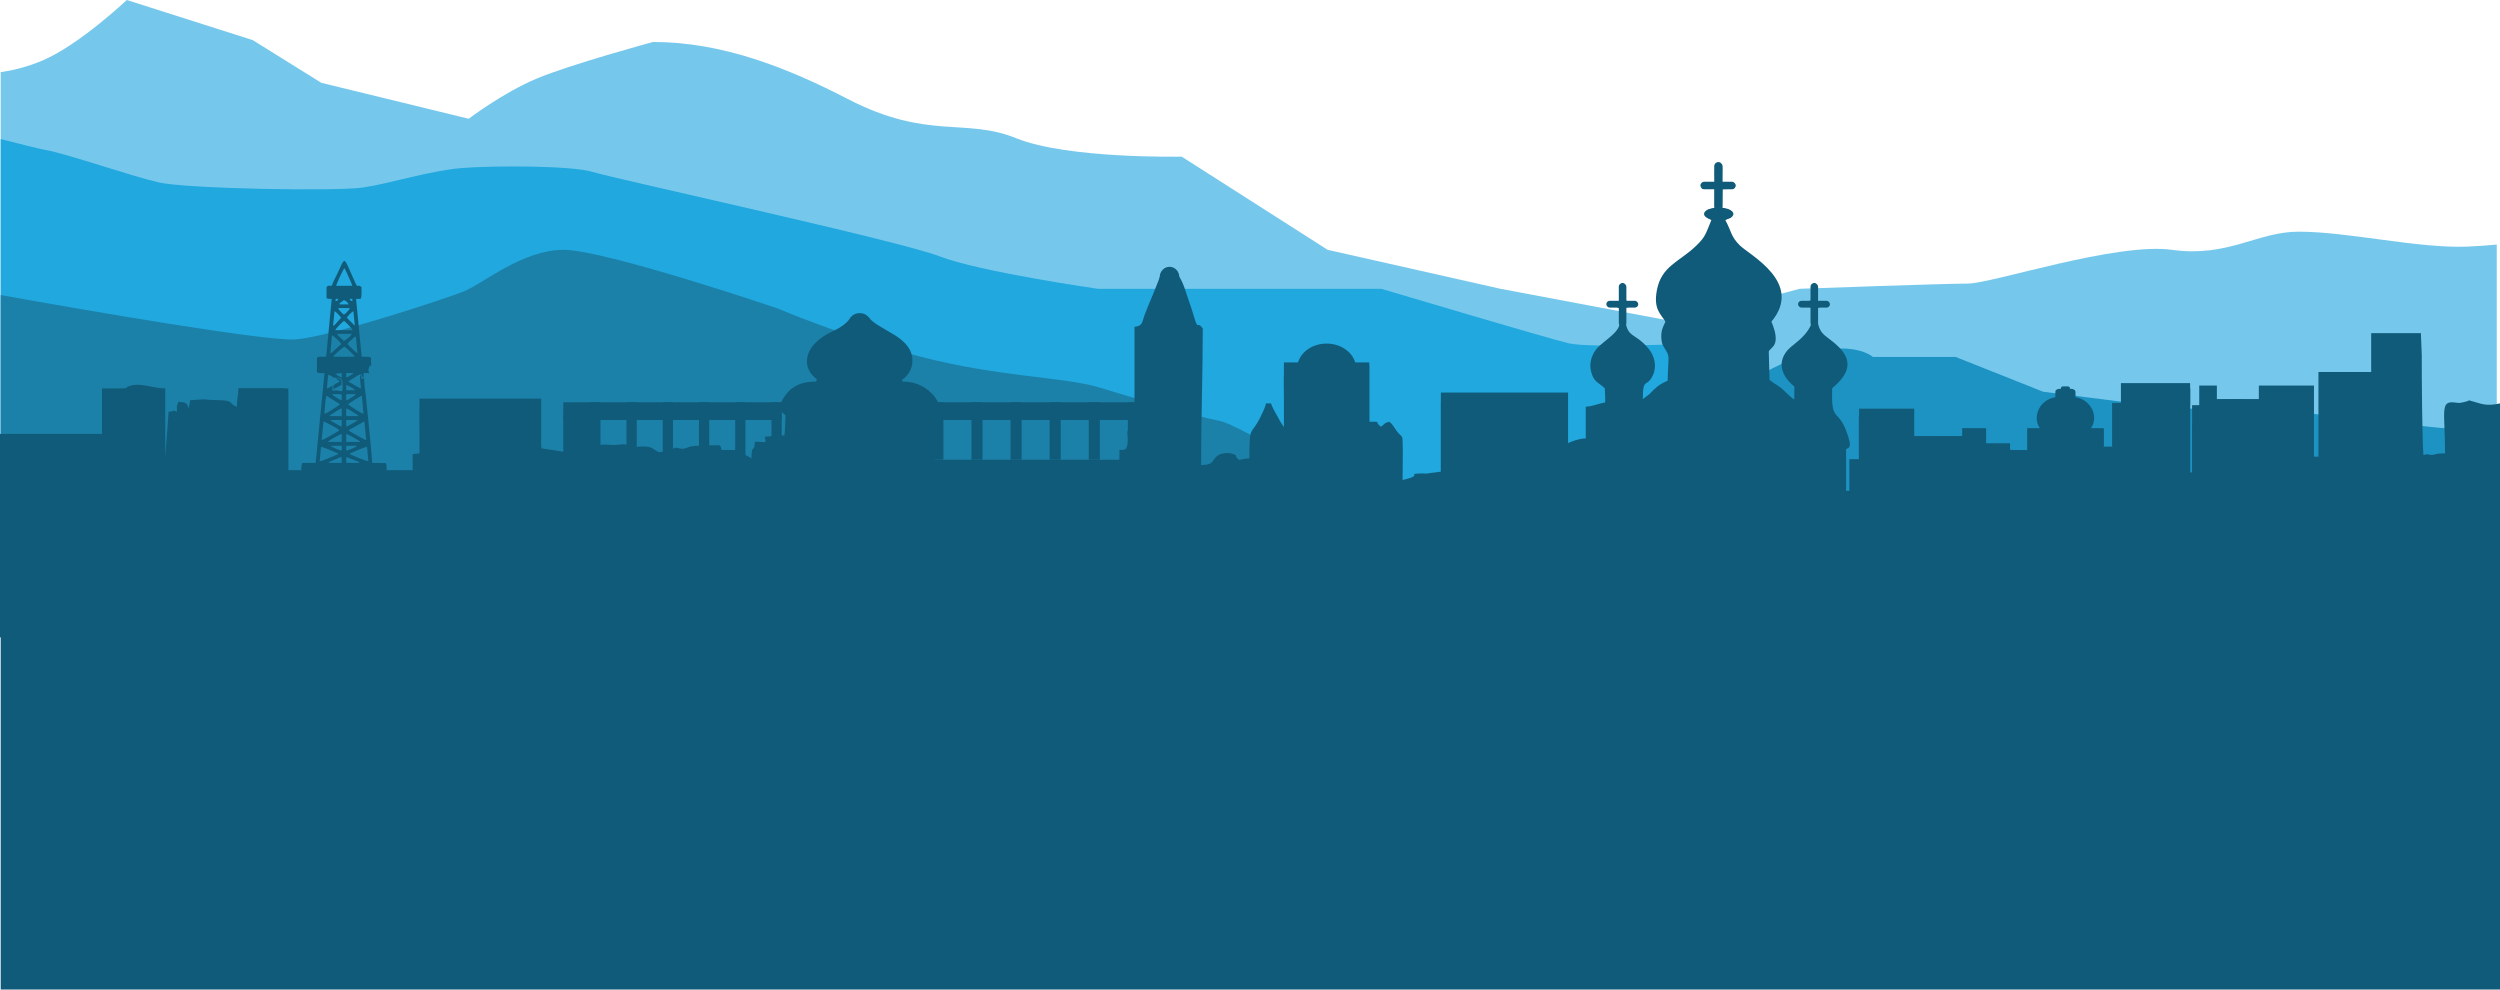 <?xml version="1.0" encoding="UTF-8"?>
<!DOCTYPE svg PUBLIC "-//W3C//DTD SVG 1.1//EN" "http://www.w3.org/Graphics/SVG/1.1/DTD/svg11.dtd">
<!-- Creator: CorelDRAW 2018 (64-Bit) -->
<svg xmlns="http://www.w3.org/2000/svg" xml:space="preserve" width="454.267mm" height="179.809mm" version="1.1" style="shape-rendering:geometricPrecision; text-rendering:geometricPrecision; image-rendering:optimizeQuality; fill-rule:evenodd; clip-rule:evenodd"
viewBox="0 0 45441.89 17986.86"
 xmlns:xlink="http://www.w3.org/1999/xlink">
 <defs>
  <style type="text/css">
   <![CDATA[
    .fil1 {fill:none}
    .fil0 {fill:#75C8EC}
    .fil2 {fill:#21A8DE}
    .fil3 {fill:#1C93C2}
    .fil4 {fill:#1C81A8}
    .fil5 {fill:#115B7A}
   ]]>
  </style>
 </defs>
 <g id="Слой_x0020_1">
  <g id="_2729533594400">
   <path class="fil0" d="M12.58 1311.14c206.85,-28.75 473.62,-89.32 766.24,-214.18 663.49,-283.09 1526.02,-1096.96 1526.02,-1096.96l2288.96 728.83 1246.74 776.28 2678.86 653.42c0,0 619.26,-471.82 1238.5,-731.32 619.24,-259.49 2112.09,-664.44 2112.09,-664.44 1267.05,0 2453.11,474.64 3538.54,1035.99 1459.64,754.9 2134.18,336.18 3063.05,713.63 928.86,377.44 3007.77,334.85 3007.77,334.85l2653.91 1693.91 3139.39 707.74 3185.78 600.84 2255.83 -600.84c0,0 2609.67,-94.37 3051.99,-94.37 442.33,0 2698.15,-754.91 3715.49,-613.36 1017.33,141.55 1548.12,-330.26 2300.06,-330.26 903.94,0 2173.36,307.69 3063.59,271.37 192.73,-7.86 379.59,-21.41 562.08,-39.28l0 2.4 -24.56 0 0 6688.37 -45370.34 -705.98 0 -9116.62z"/>
   <path class="fil1" d="M12.58 6211.72c668.76,120.56 1240.83,272.52 1473.93,452.57 641.36,495.4 2720.26,1439.01 3162.58,1674.92 442.33,235.9 6413.62,1651.32 6546.32,1651.32 132.7,0 6369.39,306.68 6369.39,306.68l-17552.22 -324.34 0 -3761.16z"/>
   <path class="fil2" d="M12.58 2527.83c368.49,91.87 668.03,171.55 810.45,196.87 398.08,70.77 1548.13,471.8 2056.79,589.76 508.66,117.95 3228.92,165.14 3715.47,94.36 486.57,-70.77 1216.39,-306.69 1791.4,-353.87 575.01,-47.17 2012.56,-47.18 2388.53,70.78 375.97,117.96 5573.23,1250.29 6303.05,1533.37 729.82,283.08 2875.06,589.77 2875.06,589.77l2123.15 0 3029.9 0c0,0 3007.78,896.43 3405.86,990.78 398.09,94.36 2388.53,0 2388.53,0l8580.99 4576.53 -39469.17 -894.94 0 -7393.41z"/>
   <path class="fil3" d="M45382.93 7850.8c-1183.11,-47.35 -3645.36,-368.65 -3645.36,-368.65l-2255.81 -62.97 -2344.3 -298.7 -1592.35 -633.12 -1503.87 0c0,0 -530.79,-483.61 -1946.2,271.28 -1415.43,754.9 -4739.17,1981.6 -4739.17,1981.6l-4485.08 1699.32 5111.45 423.42 17400.7 261.3 0 -3273.47z"/>
   <path class="fil4" d="M12.58 5363.02c1568.76,281.86 4836.36,846.24 5366.36,805.86 619.25,-47.19 2698.15,-731.3 3052,-872.84 353.86,-141.54 1061.58,-754.9 1813.52,-754.9 751.94,0 3892.4,1065.98 3892.4,1065.98 0,0 1194.27,514.59 2609.68,880.24 1415.43,365.65 2609.69,365.65 3228.93,554.37 619.26,188.73 1725.06,519 2211.61,613.35 486.55,94.35 5661.07,3205.81 5661.07,3205.81l-8051.71 -125.29 -19783.85 -175.32 0 -5197.25z"/>
  </g>
  <path class="fil5" d="M16532.27 7527.59c-107.77,-69.09 -94.59,-43.65 -270.25,-43.65 -15.38,140.49 -27.73,90.8 -211.88,90.8l0 -101.96 -810.2 0c-4.09,230.32 -7.09,464.49 -7.09,707.36 -90.61,37.44 -589.47,39.59 -696.19,90.82l0 -272.43 -97.29 -84.32c-217.94,-6.48 -359.74,8.91 -538.37,23.78 28.79,135.91 35.6,90.82 -181.61,90.82 -5.08,227.68 -60.55,17.34 -60.55,302.67 -288.78,-193.36 -215.45,92.73 -242.16,-151.34l-302.68 0c-12.62,-115.4 -61.75,-82.99 -71.57,-85.23 -5.1,-1.16 -14.54,-0.73 -20.15,-1.35l-168.88 2.15c-428.21,10.31 -298.17,40.1 -431.53,60.22 -3.87,0.58 -12.83,2.47 -16.79,2.67l-71.97 -13.04c-95.45,-15.9 -47.81,-10.24 -128.1,30.43 -66.52,33.69 50.53,-7.58 -65.88,30.76l-160.17 11.1c-4.99,-1.52 -13.02,-5.32 -17.86,-7.38 -88.74,-37.94 -90.15,-95.63 -269.69,-95.09 -202.77,0.63 -104.47,27.96 -242.24,64.76 -36.5,-136.72 -105.15,-104.19 -216.02,-95.91 -172.86,12.88 -219.52,-18.05 -328.82,5.1l0 -514.58c-184.16,0 -196.53,49.69 -211.9,-90.8l-302.69 0c-12.59,144.14 41.78,64.83 -151.35,60.53l0 665.93 -393.51 -60.54c-23.34,-50.49 -31.86,-298.93 -30.34,-453.94 2.92,-295.05 77.17,-370.66 -209.28,-365.86 -259.63,4.35 -181.74,21.97 -356.53,-36.96 -67.8,-22.87 -38.23,-18.86 -128.41,-23.54 -344.58,-17.86 -196.96,41.88 -508.21,73.36 -510.62,51.66 -375.59,-97.57 -609.79,-38.85 -447.13,112.13 -367.1,-356.46 -367.1,936.6l-134.82 12.69 0 292.32 -2288.98 0 0 -964.61c-3.76,-76.69 -11.55,-144.14 -27.59,-194.81 -41.4,-130.85 -30.7,-157.93 -30.7,-326.11l-817.28 0c-2.93,131.7 -30.27,165.12 -30.27,332.97 -185.39,-67.11 -9.46,-118.58 -394.2,-121.2 -80.95,-0.55 -177.19,-13.61 -211.2,-13.61 -38.78,0 -154.27,13.74 -242.15,13.74l-30.27 151.33c-27.93,-104.59 -52.6,-110.35 -181.61,-121.07 -40.39,84.15 -30.28,58.62 -30.28,181.62 -92.25,-38.11 -7.07,-12.01 -151.34,0l-60.53 817.27 0 -1241.05c-201.97,0 -424.2,-96.9 -602.75,-56.62 -257.16,58.04 158.22,56.62 -547.5,56.62l0 3450.73 32691.14 30.27c3652.76,0 7230.51,-30.27 10897.06,-30.27l0 -3178.3c-265.7,61.89 -368.09,-5.7 -504.18,-39.54 -135.03,-33.56 -9.56,-18.08 -104.86,3.8 -133.94,30.79 -100.04,33.56 -211.37,19.27 -276.87,-35.59 -178.5,159.63 -178.5,924.56 -191.29,0 -192.8,28.22 -238.85,29.47 -3.12,0.09 -11.25,-1.05 -14.4,-1.21 -3.4,-0.18 -11.78,-2.65 -15.33,-2.95 -3.89,-0.34 -12.58,-3.04 -16.75,-3.37 -68.98,-5 -9.73,-14.6 -108.17,8.34 -21.03,-252.74 -31.38,-1372.23 -29.57,-1816.89l-15.84 -398.05 -903.75 0c-3.8,752.34 10.79,1959.37 10.79,2305.74l-30.28 0c0,-420.01 38.39,-882.07 -18.09,-1285.58 -4.49,-32.14 -6.26,-61.73 -6.82,-89.69l0 0.04 -882.14 0c-34.22,405.38 -1.02,994.83 -1.02,1314.69l-121.08 0c-51.47,-220.92 -18.03,-440.4 -32.1,-697.13 -4.07,-74.07 -7.84,-88.7 -11.17,-129.5 -3.09,-37.82 4.03,-5.83 -3.08,-43.01 -41.63,-217.49 -44.44,-32.03 -44.44,-371.4l-817.28 0c-2.93,131.7 -30.27,165.12 -30.27,332.97 -62.69,-22.71 -28.62,-13.68 -74.83,-46.25 -136.3,-96.05 -292.83,-88.57 -530.57,-88.57 -38.79,0 -154.28,13.74 -242.16,13.74 -60.36,146.16 17.35,-23.46 -23.92,132.26 -0.96,3.61 -2.81,13.38 -6.34,19.07 -27.93,-104.59 -52.6,-110.35 -181.61,-121.07 -40.39,84.15 -30.28,58.62 -30.28,181.62 -92.25,-38.11 -7.07,-12.01 -151.33,0l-27.19 366.91 0 736.16 -35.94 0 0 -1222.45 2.58 0 0 -304.4c-250.76,0 -480.41,-124.62 -666.12,-30.24 -198.51,100.89 -292.26,-17.03 -479.68,36.94 -137.52,39.6 -75.28,142.11 -64.99,265.73 -55.2,27.37 -37.87,23.35 -121.07,30.27l0 787c-93.28,-44.76 -110.99,-30.26 -242.15,-30.26l0 -321.87 -1302.84 0 -37.62 3.98 -7.11 391.23 -347.32 20.38c-104.23,-125.51 -97.49,-88.02 -302.89,-84.27 -94.19,-4.53 -140.05,15.73 -207.29,51.08l-343.98 117.75 -31.3 -269.08c-20.42,-21.63 -2.97,-12.94 -44.6,-40.25 -15.38,-10.07 -63.47,-34.01 -80.39,-38.65l-476.12 -14.85c-152.28,3.31 -122.19,-22.77 -174.44,63.48l-130.05 80.08 -7.28 -578.44 -593.15 18.89c-160.62,-9.97 -221.9,43.93 -363.23,55.7l0 938.37c-146.4,0 -85.97,10.34 -110.23,30.26l-12.93 481.01c-168.45,10.93 -462.97,31.45 -614.93,-14.31l-1.56 -570.03 -307.75 -1.89 -30.97 -138.48 -841.04 0.92 -58.04 -1331.23c31.96,-251.23 -50.63,-1236.39 -50.63,-1604.3 -592.15,-49.28 -829.39,-151.4 -1260.79,101 -98.14,57.44 -28.14,12.84 -64.2,50.35l0.05 3089.03 -212.54 2.98 -18.23 558.14c-153.23,-1.29 -91.59,-188.81 -91.83,-350.77l-2.15 -1464.76c-578.38,-0.13 -222.6,-131.07 -771.87,-50.85 -267.58,7.3 -307.57,75.73 -514.58,92.94l0 575.12c-118.11,2.62 -251.12,51.55 -332.96,90.8l0 -847.54 -909.04 -0.76c-136.81,7.44 -179.86,55.04 -257.5,40.88 -104.89,-19.11 30.39,-9.56 -107.93,-34.72l-481.18 -5.42c-323.5,-0.42 -322.89,-26.62 -544.84,90.83l0 1271.32 -233.54 30.04c-5.04,1.09 -13.1,3.64 -18.19,4.39l-113.29 -2.76c-285.21,11.68 81.79,23.46 -331.19,119.68 0,-210.04 6.83,-429.78 2.53,-638.19 -4.01,-193.26 -3.78,-121.77 -96.83,-236.15 -60.13,-73.89 -73.3,-130.47 -147.86,-185.11 -110.73,29.58 -63.43,31.95 -151.35,90.82 -140.36,-102.83 33.39,-90.82 -211.88,-90.82l0 -1029.15c-608.26,0 -298.44,-60.55 -544.84,-60.55 0,-159.67 14.2,-171.56 -181.63,-302.68 -58.94,39.48 -130.76,80.22 -184.28,118.41 -113.87,81.22 -88.15,67.76 -88.15,244.82 -628.14,0 -559.79,-257.63 -546.06,879.03 1.92,157.33 28.58,170.9 31.48,301.47l-74.15 -107.44c-34.86,-55.35 -35.07,-54.05 -67.17,-114.45 -42.51,-80.03 -112.01,-190.88 -131.08,-262.42l-90.8 0c-18.93,81.18 -55.52,148.87 -86.57,216.13 -186.61,404.12 -216.14,120.28 -216.14,782.75 -92.22,2.05 -110.37,13.67 -181.62,30.28 -119.21,-87.33 -2.22,-70.5 -130,-114.05 -74.59,-25.42 -191.61,-7.86 -238.42,17.56 -149.75,81.37 -60.48,187.31 -327.78,187.31 0,-863.5 30.28,-1625 30.28,-2482.12 -110.89,-151.33 -79.31,53.74 -156.74,-206.49 -30.49,-102.46 -51.43,-170.76 -89.07,-274.18 -31.01,-85.28 -56.37,-177.57 -91.17,-272.06 -16.35,-44.39 -33.36,-83.74 -54.88,-126.74 -41.64,-83.26 -52.62,-62.17 -62.19,-149.68l-302.69 0c-8.8,105.77 -250.32,637.89 -302.28,787.42 -45.7,131.5 -34.48,199.18 -182.04,211.46l0 1816.18c-234.82,19.55 -55.02,192.77 -151.35,393.5 -35.86,35.86 -67.67,28.27 -123.24,26.62l0 179.93 -3813.97 0 0 -828.82zm26523.67 -591.64c0.43,-30.23 1.19,-59.03 0,-87.72l0 87.72z"/>
  <path class="fil5" d="M29338.47 7300.19c549.26,-80.23 193.48,50.72 771.87,50.85l2.15 1464.76c0.24,161.95 -61.4,349.48 91.83,350.77l18.23 -558.14 212.54 -2.98 -0.05 -3089.03c-87.04,111.87 -37.13,1373.96 -37.13,1513.49 0,514.57 0,1029.15 0,1543.75l-211.89 0 -27.62 -1152.89c-13,-177.1 -76.19,-107.26 -245.35,-117.87 -149.1,-9.37 -94.5,-55.47 -270.53,-62.71 -33.97,-1.39 -152.73,-2.03 -182.72,1.96 -88.25,11.76 -73.96,19.32 -121.32,58.06z"/>
  <path class="fil5" d="M33677.88 8543.37c-81.41,94.4 -41.13,331.65 -41.13,454.04l-575.11 0c61.27,-127.7 30.27,-396.23 30.27,-575.13l-332.97 0 0 -151.33 -847.55 0 -63.24 -1239.02c-21.27,-81.09 12.9,-12.4 -37.48,-62.57l58.04 1331.23 841.04 -0.92 30.97 138.48 307.75 1.89 1.56 570.03c151.95,45.77 446.48,25.25 614.93,14.31l12.93 -481.01z"/>
  <path class="fil5" d="M36239.94 8129.05c205.4,-3.75 198.66,-41.24 302.89,84.27l347.32 -20.38 7.11 -391.23 37.62 -3.98 -59.29 0 0 382.4 -332.96 0c-14.76,-61.65 -6.97,-107.57 -183.93,-93.83 -162.12,12.57 -74.52,-1.18 -118.76,42.75z"/>
  <path class="fil5" d="M34881.82 7998.52c-62.64,15.49 -49,4.51 -94.83,30.28l0 -544.86 -573.07 2.37c-70.15,16.05 -21.87,2.78 -62.58,32.73l593.15 -18.89 7.28 578.44 130.05 -80.08z"/>
  <path class="fil5" d="M36032.65 8180.13c-156.91,12.27 -150.02,60.54 -337.56,60.54l30.26 -181.62 -67.98 -30.25 31.3 269.08 343.98 -117.75z"/>
  <path class="fil5" d="M31361.51 4001.53c95.11,-81.84 112.66,6.84 130.08,-142.6 -107.11,-91.74 -77.85,-15.03 -191.2,-71.19l7.67 -348.24c237.61,-13.04 199.45,13.91 236.24,-75.52 -60.28,-90.5 -102.18,-40.36 -246.87,-57.24 14.09,-390.64 13.26,-316.15 -95.18,-324.16 -48.85,76.92 -27.93,229.54 -25.79,334.2 -124.79,-0.95 -195.62,-35.23 -246.75,47.2 49.22,71.52 -117.09,72.48 241.12,71.65l-2.63 352.12c-131.7,59.66 -101.69,-34.2 -186.8,90.81 27.18,72.77 106.76,110.63 106.85,110.42 2.53,-5.33 13.17,5.96 18.54,10.66 -105.65,261.27 -110.42,308.46 -280.35,471.76 -302.15,290.29 -626.84,361.42 -710.02,804.53 -64.66,344.41 70.21,431.23 155.87,570.14 -51.23,111.99 -88.97,178.01 -71.5,331.91 7.37,65.03 18.26,91.22 47.58,137.63 116.84,185.18 74.17,125.08 64.03,603.96 -171.08,75.15 -223.63,133.65 -332.59,244.98l-118.97 90.94c0.01,-420.38 77.31,-189.1 187.83,-446.03 74.01,-172.08 13.08,-351.53 -74.94,-461.23 -290.04,-361.56 -439,-141.8 -440.38,-744.3 39.73,-26.96 12.17,-2.98 73.77,-24.18 166.74,-57.41 94.79,63.57 113.35,-93.25 -34.92,0.12 -85.74,4.5 -118.23,-5.55 -162.38,-50.3 1.5,-99.72 -95.08,-265.63 -76.24,32.37 -42.39,-46.49 -59.08,113.03 -3.02,28.9 2.17,121.33 1.84,157.9l-187.45 26.87c64.65,130.61 -13.78,3.75 94.11,55.6 136.6,65.6 84.97,17.41 94.29,65.47 0,246.14 11.46,306.38 -133.51,445.77 -82.42,79.25 -234.5,186.09 -291.62,254.52 -83,99.48 -149.99,255.76 -103.02,428.25 49.9,183.24 127.36,183.1 246.86,294.13 25.55,461.6 0.84,339.7 -179.94,632.16 -54.07,87.43 -100.04,183.92 -126.26,301.53 -36.06,161.72 3.66,145.96 119.96,216.54l0.73 332.98c0.63,564.61 36.84,394.71 -96.38,514.56 -6.67,191.19 -3.63,383.85 -2.13,575.43 2.02,260.13 -67.74,307.01 -48.35,526.51 387.21,0.05 4623.16,40.87 4802.71,-27.93 18.26,-233.3 -40.58,-144.75 -52.53,-345.74l-62.52 -784.83c-78.88,-93.66 -40.55,-504.76 -37.13,-642.55 8.1,-326.24 212.06,-82.24 106.72,-419.72 -174.67,-559.64 -314.3,-204.66 -291.14,-878.94 237.98,-202.17 420.46,-445.47 125.76,-743.41 -263.21,-266.06 -404.29,-183.2 -405.1,-709.53l111.23 -39.68c78.48,-35.32 32.14,25.01 74.39,-51.13 -82.21,-38.75 -76.56,-24.67 -185.81,-33.47l-6.96 -202.97c-14.75,-71.83 1.51,-23.09 -28.67,-64.42 -84.35,50.74 -49.42,117.19 -50.1,240.3l-123.52 40.64c-76.34,35.17 -29.74,-30.53 -62.1,50.19 78.13,44.23 61.97,8.5 111.55,31.28 84.73,38.92 32.65,-31.2 75.56,59.52 86.25,384.05 -333.7,603.39 -440.07,722.25 -242.65,271.13 -53.22,537.34 116.46,669.79l-2.34 234.12c-61.31,-32.06 -168.12,-146.81 -216.13,-188.53 -85.78,-74.5 -135.21,-85.88 -233.23,-166.17l-13.6 -514.73c29.8,-86.7 236.22,-91.08 48.58,-544.85 589.88,-708.26 -399.06,-1209.66 -577.65,-1388.38 -161.46,-161.59 -145.99,-245.66 -260.04,-456.16z"/>
  <path class="fil5" d="M15091.73 6472.13l-5.29 116.12c-154.31,105.34 -152.42,149.55 -257.45,347.18 -198.78,0.67 -331.53,45.41 -451.61,138.3 -66.9,51.79 -216.56,237.2 -216.63,375.68l117.19 100.21c-1.39,72.36 -14.74,407.13 -28.91,459.94 -11,41.07 -104.54,151.23 -42.03,275.72 21.05,41.98 -1.08,-0.67 28.82,39.72 48.41,65.36 9.99,543.03 7.6,659.06 -111.52,21.69 -185.45,43.84 -176.54,184.23 20.84,327.61 711.59,124.08 841.27,171.66 67.89,60.34 33.08,83.49 121.17,116.37 156.39,58.42 822.59,40.37 1011.58,25.29 157.62,-12.58 200.39,-24.42 272.92,-139.71 205.14,-3.36 505.55,23.14 697.95,-0.64 182.56,-22.57 262.9,-320.91 -18.86,-351.15l-18.13 -639.64c127.33,-115.69 73.76,-189.2 19.47,-313.24 -29.41,-67.15 -17.03,-172.67 -22.36,-252.04 -25.09,-374.18 36.43,-160.53 108.08,-384.63 -0.81,-88.56 -208.11,-468.01 -669.53,-464.3 -40.31,-61.64 -62.93,-144.17 -109.62,-203.16 -132.78,-167.79 -145.14,-70.43 -153.01,-260.96l-1056.08 0z"/>
  <path class="fil5" d="M15468.66 5766.94c-65.95,94.48 -169.29,179.74 -330.57,253.14 -597.16,271.89 -587.91,747.94 -190.52,932.34 -209.38,158.96 -271.39,168.12 -27.76,310.43l-32.93 528.61c-30.79,15.34 -57.01,29.38 -79.83,42.79l1606.86 0c-91.34,-53.11 -60.02,-24.73 -93.71,-568.14 123.05,-91.42 259.78,-138.51 -21.31,-295.99 93.3,-76.09 139.62,-73.27 211.66,-177.34 60.25,-87.06 85.45,-191.05 70.36,-298.64 -28.01,-199.97 -189.9,-324.75 -340.41,-416.43 -217.61,-132.56 -364.47,-198.51 -453.58,-310.78l-318.26 0z"/>
  <polygon class="fil5" points="10238.37,7312.11 14209.03,7312.11 14209.03,7633.43 10238.37,7633.43 "/>
  <polygon class="fil5" points="10728.07,7312.11 10914.82,7312.11 10914.82,8356.41 10728.07,8356.41 "/>
  <polygon class="fil5" points="11386.9,7312.11 11573.67,7312.11 11573.67,8356.41 11386.9,8356.41 "/>
  <polygon class="fil5" points="12045.74,7312.11 12232.51,7312.11 12232.51,8356.41 12045.74,8356.41 "/>
  <polygon class="fil5" points="12704.59,7312.11 12891.34,7312.11 12891.34,8356.41 12704.59,8356.41 "/>
  <polygon class="fil5" points="13363.43,7312.11 13550.18,7312.11 13550.18,8356.41 13363.43,8356.41 "/>
  <polygon class="fil5" points="14022.26,7312.11 14209.03,7312.11 14209.03,8356.41 14022.26,8356.41 "/>
  <polygon class="fil5" points="16947.03,7312.11 20701.9,7312.11 20701.9,7633.43 16947.03,7633.43 "/>
  <polygon class="fil5" points="16947.03,7312.11 17148.49,7312.11 17148.49,8356.41 16947.03,8356.41 "/>
  <polygon class="fil5" points="17657.72,7312.11 17859.17,7312.11 17859.17,8356.41 17657.72,8356.41 "/>
  <polygon class="fil5" points="18368.39,7312.11 18569.86,7312.11 18569.86,8356.41 18368.39,8356.41 "/>
  <polygon class="fil5" points="19079.09,7312.11 19280.53,7312.11 19280.53,8356.41 19079.09,8356.41 "/>
  <polygon class="fil5" points="19789.76,7312.11 19991.22,7312.11 19991.22,8356.41 19789.76,8356.41 "/>
  <polygon class="fil5" points="20500.43,7312.11 20701.9,7312.11 20701.9,8356.41 20500.43,8356.41 "/>
  <path class="fil5" d="M6293.35 8307.05l184.06 70.95c41.15,15.99 45.27,14.24 55.07,35.74l-237.81 0.07 -1.32 -106.77zm-83.54 -0.32l1.1 106.98 -239.43 0.26c8.65,-18.67 12.16,-19.12 48.99,-33.58 21.57,-8.47 40.4,-15.77 62.18,-24.6 42.09,-17.02 84.36,-39.14 127.16,-49.06zm144.33 -61.65c53.63,-23.53 268.05,-118.68 317.53,-121.81l22.82 261.96c-30.04,-4.16 -306.53,-104.2 -340.34,-140.15zm-543.2 140.29l23.77 -261.87c45.86,2.82 263.19,98.29 315.2,121.5 -9.85,10.57 -3.18,5.38 -16.78,14.52l-61.15 27.18c-68.9,27.49 -204.45,90.38 -261.04,98.66zm481.8 -195.3l0.17 -85.46 198.44 -1.35c-27.35,34.17 -174.91,83.8 -198.61,86.81zm-279.99 -86.02l198.96 -0.69 -0.26 86.81c-31.89,-4.22 -173.04,-55.63 -198.7,-86.12zm280.13 -216.45c44.11,13.24 140.65,72.33 192.2,100.14 8.88,4.8 25.56,12.53 33.67,18.49 31.77,23.24 11.93,5.37 25.6,27.05l-251.32 -0.91 -0.15 -144.77zm-333.13 145.66c23.56,-37.32 221.46,-136.72 251.5,-145.73l-0.05 145.55 -251.45 0.18zm663.29 -373.86l32.8 339.74c-38.69,-10.47 -222.52,-116.08 -282.63,-149.93l-38.63 -28.17 288.47 -161.64zm-741.66 0.04c22.75,6.64 259.35,127.35 288.07,161.6 -1.7,1.74 -4.07,3.86 -5.37,4.95l-72.56 44.38c-57.95,31.66 -197.81,116.56 -244.52,128.71l34.39 -339.65zm411.73 -25.82l205.93 1.42 -26.89 24.44c-7.59,5.27 -12.08,7.03 -21.92,12.47 -42.73,23.6 -120.62,72.45 -156.99,81.25l-0.13 -119.58zm-82.74 119.58c-41.11,-10.14 -67.14,-32.11 -105.89,-53.47l-78.03 -44.05c-20.81,-15.84 -8.64,-5.04 -21.33,-21.71l206.56 0.19 -1.32 119.04zm82.77 -328.82c34.3,7.42 160.27,85.89 197.36,113.64l20.08 18.41c0.87,-1.59 3.36,3.53 4.88,6.97l-222.47 -0.52 0.16 -138.5zm-304.48 137.56c8.04,-10.16 3.95,-5.93 14.72,-15.61l36.71 -24.94c51.16,-31 125.77,-87.22 172.05,-97.23l-0.7 139.78 -222.78 -2zm338.48 -211.14c22.74,-30.82 228.78,-150.23 249.6,-158.2l29.79 329.06c-49.13,-12.49 -159.02,-90.2 -216.28,-125.11l-63.11 -45.75zm-429.56 170.86c2.48,-71.64 16.46,-270.97 36.04,-328.94l234.09 147.74c1.13,1.03 3.95,6.63 4.73,5.09 0.81,-1.57 3.19,3.43 4.7,5.25l-68.55 48.79c-55.96,35.08 -160.93,109.34 -211.01,122.07zm395.12 -356.87l173.31 -0.64c-19.44,34.51 -40.06,37.56 -83.99,65.02 -31.74,19.85 -50.73,37.66 -89.26,47.54l-0.06 -111.92zm-80.62 112.24c-35.2,-9.25 -154.18,-77.64 -173.98,-112.64 81.81,0.07 93.94,-4.62 173.11,6.63l0.87 106.01zm80.35 -278.02c39.94,8.3 137.32,62.19 162.74,95.37l-161.7 -0.61 -1.04 -94.76zm-329.27 -183.4c54.1,4.11 64.02,32.41 105.65,48.02 32.07,12.01 75.21,-7.52 111.28,10.88 34.44,17.59 44.54,52.91 45.62,101.42 2.37,106.36 8.89,146.87 -43.49,132.22 -80.79,-22.56 -55.73,-5.83 -138.99,-9.99 0.88,-45.96 -4.75,-57.11 0.61,-86.6 -20.45,7.64 -28.6,12.75 -46.94,23.69 -33.84,20.2 -12.6,15.77 -54.81,22.72l21.08 -242.36zm329.72 -34.03l128.74 0.07c-11.44,17.32 -0.59,5.36 -14.79,18.63l-43.52 26.52c-25.07,14.52 -37.47,24.48 -70.39,31.95l-0.03 -77.17zm-81.44 77.36c-33.87,-7.78 -44.98,-17.33 -70.53,-32.19l-48.82 -31.89 119.41 -12.58 -0.06 76.67zm-127.94 -409.11c33.9,-34.18 147.61,-137.45 177.25,-148.03 27.34,16.85 169.65,143.82 186.76,182.77l-390.24 -0.98 26.23 -33.76zm234.04 -196.25c12.97,-33.88 44.14,-53.55 68.91,-74.71 27.9,-23.86 43.96,-46.55 74.6,-60.64 7.57,11.81 1.78,-2.98 9.56,22.79l26.47 279.17c-34.25,-18.95 -153,-130.38 -179.55,-166.61zm-283.7 -157.63c32.28,10.03 156.79,124.82 167.16,157.63 -32.33,32.5 -62.62,59.61 -95.77,88.24 -33.71,29.12 -60.5,62.99 -100.89,79.65l29.51 -325.52zm213.19 101.22c-43.28,-57.99 -102.53,-81.49 -118.9,-128.29l265.56 0.03c-11.24,33.51 -110.7,119.57 -146.66,128.26zm-151.81 -196.32c11.14,-35.08 138.31,-157.79 156.85,-168.88 19.19,11.48 145.62,133.48 156.77,169.77l-313.62 -0.89zm208.03 -226.23c27.12,-37.53 82.88,-101.73 120.97,-117.91l24.58 263.7 -145.55 -145.79zm-222.56 -117.83c35.51,15.3 98.22,87.55 120.02,117.83l-115.71 129.61c-16.28,11.93 -4.67,6.19 -31.09,16.04l26.78 -263.48zm171.39 61.86c-30.31,-16.43 -98.34,-88.57 -106.88,-119.24l213.64 0.13c-8.48,30.77 -75.75,102.32 -106.77,119.11zm-82.91 -185.72c11.16,-34.22 -4.51,-7.17 18.8,-32.29l64.11 -45.19c37.62,14.51 72.44,41.42 83.49,77.02l-166.4 0.46zm235.36 -57.19c-37.7,-13.41 -37.46,-11.86 -50.48,-42.63 59.28,-1.33 47.11,-12.11 50.48,42.63zm-304.85 0.45c2.48,-55.89 -8,-43.93 50.98,-43.4 -12.77,31.5 -12.45,29.91 -50.98,43.4zm8.23 -280.89c4.98,-21.71 120.13,-289.32 152.85,-320.4l39.61 77.86c11.46,26.15 21.79,49.74 34.58,78.41 23.58,52.81 52.37,105.79 67.83,163.67l-294.88 0.46zm-78.01 -0.35c-56.58,-0.25 -62.28,-9.35 -94.38,22.34l-1.01 195.14c10.93,26.85 70.8,19.6 94.83,20.62l-101.07 1048.66c-83.34,9.19 -128.12,-11.11 -166.99,20.32l-1.22 261.77c34.49,27.79 79.94,17.09 137.95,17.79l-161.22 1631.31 -246.2 3.66c-23.93,52.14 -17.55,296.55 -8.82,367.29 11.26,19.93 54.04,17.15 73.64,17.73l1449.37 -1.47c36.69,-15.67 20.24,-165.8 20.24,-204.03 0,-53.84 14.17,-142.12 -15.34,-178.63l-243.81 -3.94c-28.32,-374.08 -79.21,-853.68 -119.07,-1241.85 -0.25,-2.38 -0.61,-4.47 -0.91,-6.85 -0.39,-2.99 -2.02,-11.48 -2.52,-14.62 -10.32,-64.42 -30.33,-229.48 -22.31,-270.88l-54.23 -0.31c-0.07,-4.58 0.59,-33.35 0.45,-34.14 -7.2,-42.72 8.21,-14.55 -19.15,-26.06 -15.5,36.97 11.21,184.84 13.13,240.82 -46.37,-9.82 -161.99,-91.08 -232.46,-125.08l168.46 -106.07c27.39,-15.6 33.27,-23.78 67.61,-25.44 44.87,68.09 -8.89,41.95 35.5,61.12 1.17,-1.68 3.27,-6.09 3.54,-4.98 0.26,1.09 2.64,-4.02 2.94,-5.43 3.95,-19.3 2.28,5.53 2.38,-22.9 0.07,-13.59 -2.49,-34.44 -3.13,-49.25 34.97,-0.42 74.57,-4.7 106.24,5.59 -7.68,-35.31 -0.68,-2.2 -7.43,-19.65 -12.94,-33.43 -10.86,-64.92 10.6,-103.12 13.82,-24.62 9.11,-14.03 35.92,-26.94 -33.01,-127.82 50.5,-152.67 -107.52,-152.67l-70.34 -2.37 -101.77 -1049.89 81.94 -0.87c27.18,-43.95 15.25,-158.91 16.28,-214.34 -69.24,-59.7 -69.79,25.74 -109.4,-70.92l-133.51 -301.06c-78.88,-176.85 -80.04,-113.83 -187.35,110.5 -35.54,74.28 -86.15,168.44 -109.86,239.13z"/>
  <path class="fil5" d="M6209.23 6993.75c1.95,-85.42 -25.79,-133.47 -105.02,-114.18l14.51 11.93c23.64,16.59 37.61,16.09 55.31,42.47l-114.54 68.48 -0.7 70.65c26.38,-7.04 132.24,-68.52 150.43,-79.37z"/>
  <rect class="fil5" x="4335.81" y="7060.16" width="906.18" height="1871.87"/>
  <rect class="fil5" x="7624.98" y="7245.69" width="2211.6" height="1282.73"/>
  <rect class="fil5" x="26190.43" y="7135.1" width="2312" height="1835.64"/>
  <rect class="fil5" x="23337.47" y="6587.73" width="1551.37" height="1835.64"/>
  <rect class="fil5" x="33791.99" y="7428.14" width="1002.41" height="1835.64"/>
  <rect class="fil5" x="34731.93" y="7925.76" width="1002.41" height="1835.64"/>
  <rect class="fil5" x="33615.06" y="8345.96" width="1002.41" height="1835.64"/>
  <rect class="fil5" x="32553.31" y="7996.55" width="1002.41" height="1835.64"/>
  <rect class="fil5" x="41058.32" y="7007.94" width="1002.41" height="1835.64"/>
  <rect class="fil5" x="42141.99" y="6761.41" width="1002.41" height="1835.64"/>
  <rect class="fil5" x="40240.02" y="7253.5" width="1002.41" height="1835.64"/>
  <rect class="fil5" x="39975.04" y="7007.94" width="320.68" height="1835.64"/>
  <rect class="fil5" x="39845.11" y="7364.56" width="320.68" height="1835.64"/>
  <rect class="fil5" x="38551.32" y="6963.7" width="1257.84" height="1835.64"/>
  <rect class="fil5" x="38390.97" y="7323.08" width="1257.84" height="1835.64"/>
  <ellipse class="fil5" cx="15626.71" cy="5878.7" rx="204.57" ry="187.98"/>
  <ellipse class="fil5" cx="21258.38" cy="5037.12" rx="177.72" ry="187.98"/>
  <ellipse class="fil5" cx="24113.16" cy="6696.88" rx="535.52" ry="451.95"/>
  <ellipse class="fil5" cx="31240.65" cy="3889.66" rx="266.77" ry="117.48"/>
  <rect class="fil5" x="31159.08" y="2945.59" width="152.05" height="881.87" rx="76.03" ry="76.03"/>
  <rect class="fil5" x="30908.22" y="3303.59" width="641.37" height="136.85" rx="68.43" ry="68.43"/>
  <rect class="fil5" x="29424.78" y="5143.4" width="137.61" height="798.11" rx="68.81" ry="68.81"/>
  <rect class="fil5" x="29197.74" y="5467.4" width="580.45" height="123.86" rx="61.93" ry="61.93"/>
  <rect class="fil5" x="32909.34" y="5143.4" width="137.61" height="798.11" rx="68.81" ry="68.81"/>
  <rect class="fil5" x="32682.3" y="5467.4" width="580.45" height="123.86" rx="61.93" ry="61.93"/>
  <rect class="fil5" x="37359.58" y="7067.72" width="366.11" height="299.95" rx="73.45" ry="51.89"/>
  <ellipse class="fil5" transform="matrix(0.459 0.667 -2.015 1.388 37384.9 7571.62)" rx="425.96" ry="152.18"/>
  <ellipse class="fil5" transform="matrix(-0.459 0.667 2.015 1.388 37701 7571.62)" rx="425.96" ry="152.18"/>
  <rect class="fil5" x="36847.55" y="7782.53" width="1390.18" height="707.82"/>
  <rect class="fil5" x="36326.01" y="8183.39" width="1390.18" height="707.82"/>
  <rect class="fil5" x="36016.49" y="8056.83" width="519.63" height="707.82"/>
  <rect class="fil5" x="35666.07" y="7782.53" width="435.02" height="707.82"/>
  <rect class="fil5" x="37456.93" y="7023.13" width="171.42" height="299.95" rx="34.39" ry="51.89"/>
  <rect class="fil5" y="7887.05" width="2211.59" height="3698.07"/>
  <rect class="fil5" x="12.59" y="8921.74" width="45429.3" height="9065.12"/>
 </g>
</svg>
